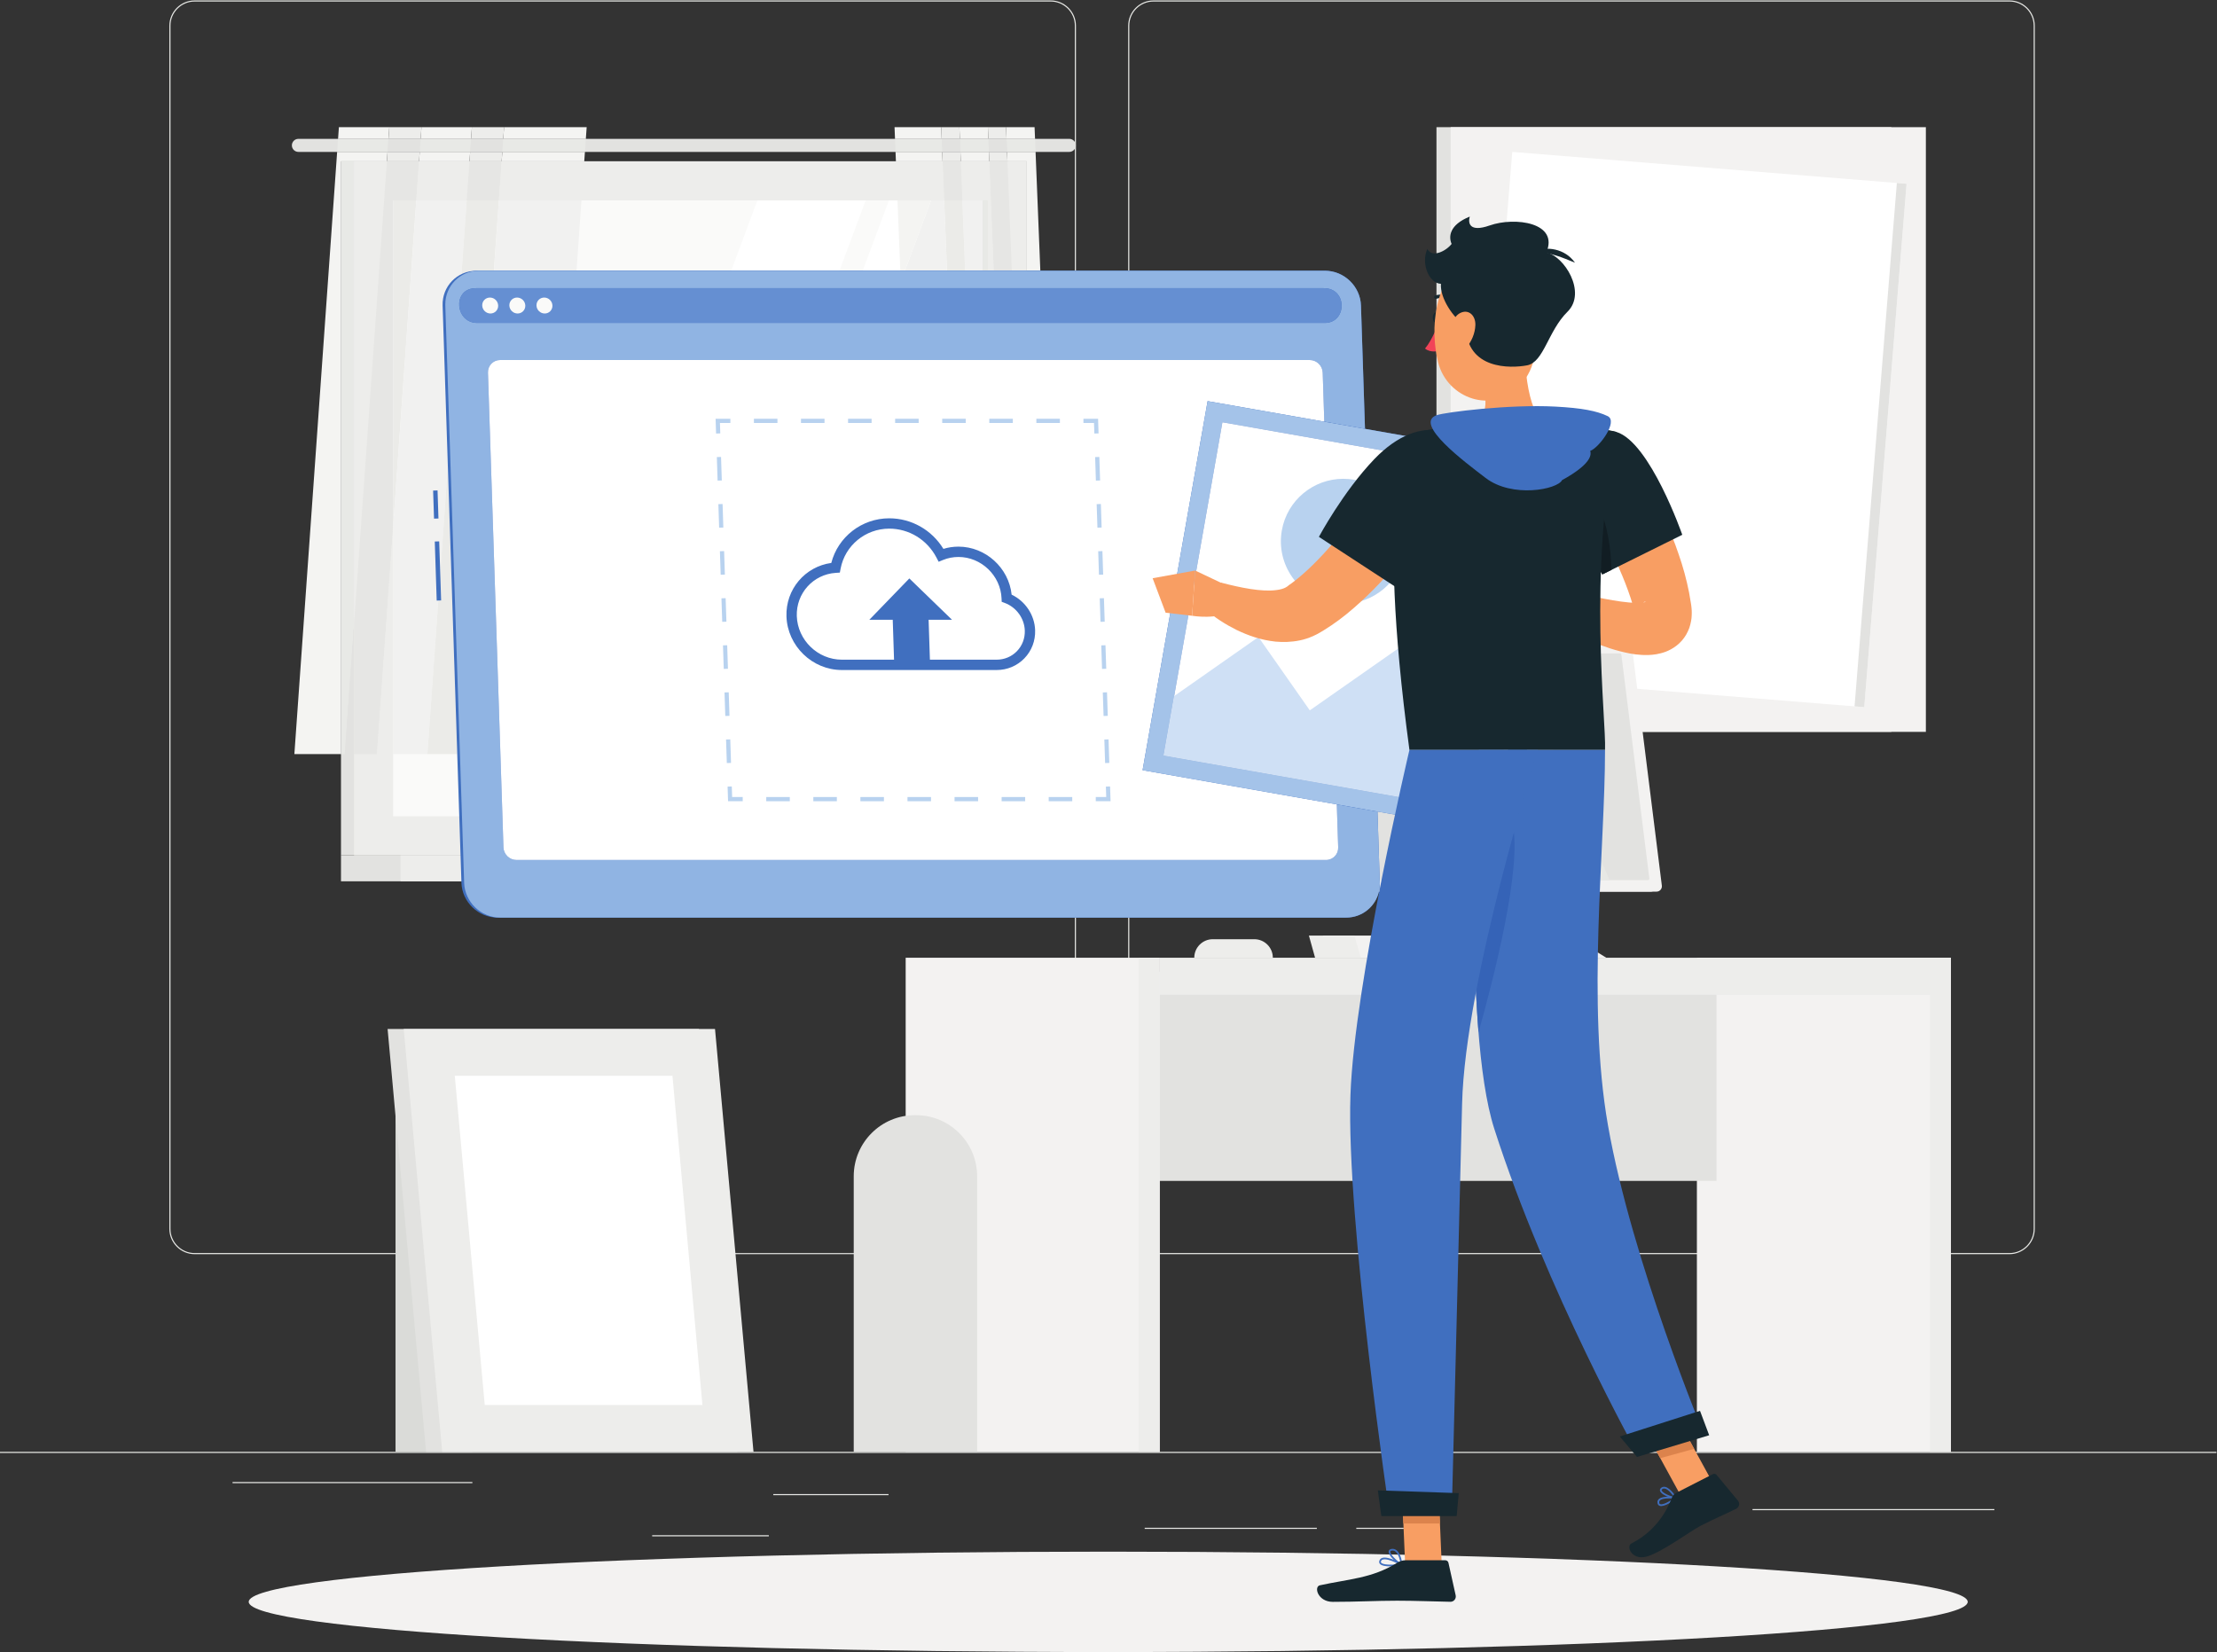 <?xml version="1.0" encoding="UTF-8" standalone="no"?>
<svg
   xmlns:dc="http://purl.org/dc/elements/1.1/"
   xmlns:cc="http://creativecommons.org/ns#"
   xmlns:rdf="http://www.w3.org/1999/02/22-rdf-syntax-ns#"
   xmlns:svg="http://www.w3.org/2000/svg"
   xmlns="http://www.w3.org/2000/svg"
   xmlns:sodipodi="http://sodipodi.sourceforge.net/DTD/sodipodi-0.dtd"
   xmlns:inkscape="http://www.inkscape.org/namespaces/inkscape"
   version="1.1"
   id="svg2"
   xml:space="preserve"
   width="666.667"
   height="496.813"
   viewBox="0 0 666.667 496.813"
   sodipodi:docname="3129491.eps"><rect x="0" y="0" width="666.667" height="496.813" fill="#333333" stroke="none"/><defs
     id="defs6" /><sodipodi:namedview
     pagecolor="#ffffff"
     bordercolor="#666666"
     borderopacity="1"
     objecttolerance="10"
     gridtolerance="10"
     guidetolerance="10"
     inkscape:pageopacity="0"
     inkscape:pageshadow="2"
     inkscape:window-width="640"
     inkscape:window-height="480"
     id="namedview4" /><g
     id="g10"
     inkscape:groupmode="layer"
     inkscape:label="ink_ext_XXXXXX"
     transform="matrix(1.333,0,0,-1.333,0,496.813)"><g
       id="g12"
       transform="scale(0.1)"><path
         d="m 0,449.129 h 5000 v 2.5 H 0 Z"
         style="fill:#e7e8e5;fill-opacity:1;fill-rule:nonzero;stroke:none"
         id="path14" /><path
         d="m 439.152,3723.59 c -30.101,0 -54.582,-24.48 -54.582,-54.57 V 954.699 c 0,-30.097 24.481,-54.578 54.582,-54.578 H 2370.14 c 30.08,0 54.57,24.481 54.57,54.578 V 3669.02 c 0,30.09 -24.49,54.57 -54.57,54.57 H 439.152 M 2370.14,897.621 H 439.152 c -31.476,0 -57.082,25.598 -57.082,57.078 V 3669.02 c 0,31.46 25.606,57.07 57.082,57.07 H 2370.14 c 31.46,0 57.07,-25.61 57.07,-57.07 V 954.699 c 0,-31.48 -25.61,-57.078 -57.07,-57.078"
         style="fill:#e7e8e5;fill-opacity:1;fill-rule:nonzero;stroke:none"
         id="path16" /><path
         d="m 2602.12,3723.59 c -30.09,0 -54.57,-24.48 -54.57,-54.57 V 954.699 c 0,-30.097 24.48,-54.578 54.57,-54.578 h 1930.99 c 30.09,0 54.58,24.481 54.58,54.578 V 3669.02 c 0,30.09 -24.49,54.57 -54.58,54.57 H 2602.12 M 4533.11,897.621 H 2602.12 c -31.47,0 -57.07,25.598 -57.07,57.078 V 3669.02 c 0,31.46 25.6,57.07 57.07,57.07 h 1930.99 c 31.47,0 57.08,-25.61 57.08,-57.07 V 954.699 c 0,-31.48 -25.61,-57.078 -57.08,-57.078"
         style="fill:#e7e8e5;fill-opacity:1;fill-rule:nonzero;stroke:none"
         id="path18" /><path
         d="m 1744.38,353.898 h 259.97 v 2.5 h -259.97 v -2.5"
         style="fill:#e7e8e5;fill-opacity:1;fill-rule:nonzero;stroke:none"
         id="path20" /><path
         d="m 524.59,381.031 h 541.02 v 2.5 H 524.59 v -2.5"
         style="fill:#e7e8e5;fill-opacity:1;fill-rule:nonzero;stroke:none"
         id="path22" /><path
         d="m 1471.19,261.039 h 263.18 v 2.5 h -263.18 v -2.5"
         style="fill:#e7e8e5;fill-opacity:1;fill-rule:nonzero;stroke:none"
         id="path24" /><path
         d="m 2582.27,277.84 h 388.32 v 2.5 h -388.32 v -2.5"
         style="fill:#e7e8e5;fill-opacity:1;fill-rule:nonzero;stroke:none"
         id="path26" /><path
         d="m 3059.62,277.84 h 106.94 v 2.5 h -106.94 v -2.5"
         style="fill:#e7e8e5;fill-opacity:1;fill-rule:nonzero;stroke:none"
         id="path28" /><path
         d="m 3953.46,320.059 h 545.55 v 2.5 h -545.55 v -2.5"
         style="fill:#e7e8e5;fill-opacity:1;fill-rule:nonzero;stroke:none"
         id="path30" /><path
         d="m 769.227,1797.29 h 1483.84 V 3363.11 H 769.227 Z"
         style="fill:#e2e2e0;fill-opacity:1;fill-rule:nonzero;stroke:none"
         id="path32" /><path
         d="M 2412.09,3413.79 H 673.18 c -8.137,0 -14.735,-6.6 -14.735,-14.74 0,-8.13 6.598,-14.73 14.735,-14.73 h 1738.91 c 8.13,0 14.73,6.6 14.73,14.73 0,8.14 -6.6,14.74 -14.73,14.74"
         style="fill:#e2e2e0;fill-opacity:1;fill-rule:nonzero;stroke:none"
         id="path34" /><path
         d="m 798.652,1797.29 h 1517.38 V 3363.11 H 798.652 Z"
         style="fill:#ededeb;fill-opacity:1;fill-rule:nonzero;stroke:none"
         id="path36" /><path
         d="m 769.227,1738.79 h 1483.84 v 58.5 H 769.227 Z"
         style="fill:#e2e2e0;fill-opacity:1;fill-rule:nonzero;stroke:none"
         id="path38" /><path
         d="m 903.547,1738.79 h 1517.38 v 58.5 H 903.547 Z"
         style="fill:#ededeb;fill-opacity:1;fill-rule:nonzero;stroke:none"
         id="path40" /><path
         d="m 886.797,1885.44 h 1341.09 V 3274.96 H 886.797 Z"
         style="fill:#fafaf9;fill-opacity:1;fill-rule:nonzero;stroke:none"
         id="path42" /><path
         d="m 1191.24,1885.44 517.35,1389.52 h 244.23 L 1435.46,1885.44 h -244.22"
         style="fill:#ffffff;fill-opacity:1;fill-rule:nonzero;stroke:none"
         id="path44" /><path
         d="m 1487.92,1885.44 517.36,1389.52 h 95.22 L 1583.13,1885.44 h -95.21"
         style="fill:#ffffff;fill-opacity:1;fill-rule:nonzero;stroke:none"
         id="path46" /><path
         d="m 2216.69,1885.44 h 11.199 V 3274.96 H 2216.69 Z"
         style="fill:#e2e2e0;fill-opacity:1;fill-rule:nonzero;stroke:none"
         id="path48" /><path
         d="M 769.227,2025.82 H 664.07 l 96.461,1358.5 h 113.742 l -1.503,-21.21 H 769.227 V 2025.82 m 107.14,1387.97 H 762.625 l 1.871,26.35 H 950.82 878.238 l -1.871,-26.35"
         style="fill:#f4f4f2;fill-opacity:1;fill-rule:nonzero;stroke:none"
         id="path50" /><path
         d="m 777.816,2025.82 h -8.589 V 3363.11 H 872.77 798.652 V 2319.25 l -20.836,-293.43"
         style="fill:#e8e9e6;fill-opacity:1;fill-rule:nonzero;stroke:none"
         id="path52" /><path
         d="M 874.273,3384.32 H 760.531 l 2.094,29.47 h 113.742 l -2.094,-29.47"
         style="fill:#e8e9e6;fill-opacity:1;fill-rule:nonzero;stroke:none"
         id="path54" /><path
         d="M 798.652,2319.25 V 3363.11 H 872.77 L 798.652,2319.25"
         style="fill:#ededeb;fill-opacity:1;fill-rule:nonzero;stroke:none"
         id="path56" /><path
         d="m 798.652,2025.82 h -20.836 l 20.836,293.43 v -293.43"
         style="fill:#e2e2e0;fill-opacity:1;fill-rule:nonzero;stroke:none"
         id="path58" /><path
         d="M 945.352,3363.11 H 872.77 l 1.503,21.21 h 72.582 l -1.503,-21.21 m 3.597,50.68 h -72.582 l 1.871,26.35 h 72.582 72.58 -72.58 l -1.871,-26.35"
         style="fill:#ededeb;fill-opacity:1;fill-rule:nonzero;stroke:none"
         id="path60" /><path
         d="m 946.855,3384.32 h -72.582 l 2.094,29.47 h 72.582 l -2.094,-29.47"
         style="fill:#e2e2e0;fill-opacity:1;fill-rule:nonzero;stroke:none"
         id="path62" /><path
         d="m 850.395,2025.82 h -51.743 v 293.43 l 74.118,1043.86 h 72.582 l -6.258,-88.15 h -52.297 v -736.5 l -36.402,-512.64"
         style="fill:#e6e6e4;fill-opacity:1;fill-rule:nonzero;stroke:none"
         id="path64" /><path
         d="m 886.797,2538.46 v 736.5 h 52.297 l -52.297,-736.5"
         style="fill:#ebebe8;fill-opacity:1;fill-rule:nonzero;stroke:none"
         id="path66" /><path
         d="M 1059.09,3363.11 H 945.352 l 1.503,21.21 H 1060.6 l -1.51,-21.21 m 3.6,50.68 H 948.949 l 1.871,26.35 h 72.58 113.74 -72.58 l -1.87,-26.35"
         style="fill:#f4f4f2;fill-opacity:1;fill-rule:nonzero;stroke:none"
         id="path68" /><path
         d="M 1060.6,3384.32 H 946.855 l 2.094,29.47 h 113.741 l -2.09,-29.47"
         style="fill:#e8e9e6;fill-opacity:1;fill-rule:nonzero;stroke:none"
         id="path70" /><path
         d="m 886.797,2025.82 h -36.402 l 36.402,512.64 V 2025.82 M 1052.83,3274.96 H 939.094 l 6.258,88.15 h 113.738 l -6.26,-88.15"
         style="fill:#ededeb;fill-opacity:1;fill-rule:nonzero;stroke:none"
         id="path72" /><path
         d="m 964.141,2025.82 h -77.344 v 512.64 l 52.297,736.5 h 113.736 l -11.81,-166.31 c -26.07,-12.65 -43.594,-39.72 -42.579,-70.89 l 11.829,-362.31 -46.129,-649.63"
         style="fill:#f1f1f0;fill-opacity:1;fill-rule:nonzero;stroke:none"
         id="path74" /><path
         d="m 1131.67,3363.11 h -72.58 l 1.51,21.21 h 72.58 l -1.51,-21.21 m 3.6,50.68 h -72.58 l 1.87,26.35 h 72.58 72.58 -72.58 l -1.87,-26.35"
         style="fill:#ededeb;fill-opacity:1;fill-rule:nonzero;stroke:none"
         id="path76" /><path
         d="m 1133.18,3384.32 h -72.58 l 2.09,29.47 h 72.58 l -2.09,-29.47"
         style="fill:#e2e2e0;fill-opacity:1;fill-rule:nonzero;stroke:none"
         id="path78" /><path
         d="m 1125.41,3274.96 h -72.58 l 6.26,88.15 h 72.58 l -6.26,-88.15"
         style="fill:#e6e6e4;fill-opacity:1;fill-rule:nonzero;stroke:none"
         id="path80" /><path
         d="m 1031.46,2025.82 h -67.319 l 46.129,649.63 21.19,-649.63 m 9.56,1082.83 11.81,166.31 h 72.58 l -11.26,-158.71 h -39.78 c -12,0 -23.31,-2.73 -33.35,-7.6"
         style="fill:#ebebe8;fill-opacity:1;fill-rule:nonzero;stroke:none"
         id="path82" /><path
         d="m 1318,3363.11 h -186.33 l 1.51,21.21 h 186.32 l -1.5,-21.21 m 3.59,50.68 h -186.32 l 1.87,26.35 h 72.58 113.75 l -1.88,-26.35"
         style="fill:#f4f4f2;fill-opacity:1;fill-rule:nonzero;stroke:none"
         id="path84" /><path
         d="m 1319.5,3384.32 h -186.32 l 2.09,29.47 h 186.32 l -2.09,-29.47"
         style="fill:#e8e9e6;fill-opacity:1;fill-rule:nonzero;stroke:none"
         id="path86" /><path
         d="m 1311.74,3274.96 h -186.33 l 6.26,88.15 H 1318 l -6.26,-88.15"
         style="fill:#ededeb;fill-opacity:1;fill-rule:nonzero;stroke:none"
         id="path88" /><path
         d="m 1300.47,3116.25 h -186.32 l 11.26,158.71 h 186.33 l -11.27,-158.71"
         style="fill:#f1f1f0;fill-opacity:1;fill-rule:nonzero;stroke:none"
         id="path90" /><path
         d="m 2346.86,3116.25 h -30.83 v 246.86 h -43.36 l -0.85,21.21 h 64.28 l 10.76,-268.07 m -11.94,297.54 h -64.28 l -1.06,26.35 h -41.02 105.3 l 1.06,-26.35"
         style="fill:#f4f4f2;fill-opacity:1;fill-rule:nonzero;stroke:none"
         id="path92" /><path
         d="m 2336.1,3384.32 h -64.28 l -1.18,29.47 h 64.28 l 1.18,-29.47"
         style="fill:#e8e9e6;fill-opacity:1;fill-rule:nonzero;stroke:none"
         id="path94" /><path
         d="m 2316.03,3116.25 h -33.45 l -9.91,246.86 h 43.36 v -246.86"
         style="fill:#ededeb;fill-opacity:1;fill-rule:nonzero;stroke:none"
         id="path96" /><path
         d="m 2272.67,3363.11 h -41.02 l -0.85,21.21 h 41.02 l 0.85,-21.21 m -2.03,50.68 h -41.02 l -1.06,26.35 h -41.02 41.02 41.02 l 1.06,-26.35"
         style="fill:#ededeb;fill-opacity:1;fill-rule:nonzero;stroke:none"
         id="path98" /><path
         d="m 2271.82,3384.32 h -41.02 l -1.18,29.47 h 41.02 l 1.18,-29.47"
         style="fill:#e2e2e0;fill-opacity:1;fill-rule:nonzero;stroke:none"
         id="path100" /><path
         d="m 2282.58,3116.25 h -41.02 l -9.91,246.86 h 41.02 l 9.91,-246.86"
         style="fill:#e6e6e4;fill-opacity:1;fill-rule:nonzero;stroke:none"
         id="path102" /><path
         d="m 2231.65,3363.11 h -64.28 l -0.85,21.21 h 64.28 l 0.85,-21.21 m -2.03,50.68 h -64.28 l -1.06,26.35 h -41.01 64.27 41.02 l 1.06,-26.35"
         style="fill:#f4f4f2;fill-opacity:1;fill-rule:nonzero;stroke:none"
         id="path104" /><path
         d="m 2230.8,3384.32 h -64.28 l -1.18,29.47 h 64.28 l 1.18,-29.47"
         style="fill:#e8e9e6;fill-opacity:1;fill-rule:nonzero;stroke:none"
         id="path106" /><path
         d="m 2241.56,3116.25 h -13.67 v 158.71 h -56.98 l -3.54,88.15 h 64.28 l 9.91,-246.86"
         style="fill:#ededeb;fill-opacity:1;fill-rule:nonzero;stroke:none"
         id="path108" /><path
         d="m 2216.69,3116.25 h -39.41 l -6.37,158.71 h 56.98 -11.2 v -158.71"
         style="fill:#f1f1f0;fill-opacity:1;fill-rule:nonzero;stroke:none"
         id="path110" /><path
         d="m 2216.69,3116.25 h 11.199 v 158.711 H 2216.69 Z"
         style="fill:#e8e9e6;fill-opacity:1;fill-rule:nonzero;stroke:none"
         id="path112" /><path
         d="m 2167.37,3363.11 h -41.01 l -0.85,21.21 h 41.01 l 0.85,-21.21 m -2.03,50.68 h -41.02 l -1.05,26.35 h -41.02 41.02 41.01 l 1.06,-26.35"
         style="fill:#ededeb;fill-opacity:1;fill-rule:nonzero;stroke:none"
         id="path114" /><path
         d="m 2166.52,3384.32 h -41.01 l -1.19,29.47 h 41.02 l 1.18,-29.47"
         style="fill:#e2e2e0;fill-opacity:1;fill-rule:nonzero;stroke:none"
         id="path116" /><path
         d="m 2170.91,3274.96 h -41.02 l -3.53,88.15 h 41.01 l 3.54,-88.15"
         style="fill:#e6e6e4;fill-opacity:1;fill-rule:nonzero;stroke:none"
         id="path118" /><path
         d="m 2177.28,3116.25 h -41.02 l -6.37,158.71 h 41.02 l 6.37,-158.71"
         style="fill:#ebebe8;fill-opacity:1;fill-rule:nonzero;stroke:none"
         id="path120" /><path
         d="m 2126.36,3363.11 h -105.3 l -0.85,21.21 h 105.3 l 0.85,-21.21 m -2.04,50.68 h -105.29 l -1.06,26.35 h 64.28 41.02 l 1.05,-26.35"
         style="fill:#f4f4f2;fill-opacity:1;fill-rule:nonzero;stroke:none"
         id="path122" /><path
         d="m 2125.51,3384.32 h -105.3 l -1.18,29.47 h 105.29 l 1.19,-29.47"
         style="fill:#e8e9e6;fill-opacity:1;fill-rule:nonzero;stroke:none"
         id="path124" /><path
         d="M 2129.89,3274.96 H 2024.6 l -3.54,88.15 h 105.3 l 3.53,-88.15"
         style="fill:#ededeb;fill-opacity:1;fill-rule:nonzero;stroke:none"
         id="path126" /><path
         d="m 2136.26,3116.25 h -94.86 l 59.1,158.71 h -75.9 105.29 l 6.37,-158.71"
         style="fill:#f1f1f0;fill-opacity:1;fill-rule:nonzero;stroke:none"
         id="path128" /><path
         d="m 2041.4,3116.25 h -10.44 l -6.36,158.71 h 75.9 l -59.1,-158.71"
         style="fill:#f4f4f2;fill-opacity:1;fill-rule:nonzero;stroke:none"
         id="path130" /><path
         d="M 3240.48,2075.93 H 4266.55 V 3440.14 H 3240.48 Z"
         style="fill:#e2e2e0;fill-opacity:1;fill-rule:nonzero;stroke:none"
         id="path132" /><path
         d="M 3272.51,2075.93 H 4344.5 V 3440.14 H 3272.51 Z"
         style="fill:#f3f2f1;fill-opacity:1;fill-rule:nonzero;stroke:none"
         id="path134" /><path
         d="m 4300.95,3312.43 -889.5,71.91 -95.44,-1180.75 889.5,-71.9 95.44,1180.74"
         style="fill:#ffffff;fill-opacity:1;fill-rule:nonzero;stroke:none"
         id="path136" /><path
         d="m 4300.95,3312.43 -21.9,1.78 -95.45,-1180.75 21.91,-1.77 95.44,1180.74"
         style="fill:#e2e2e0;fill-opacity:1;fill-rule:nonzero;stroke:none"
         id="path138" /><path
         d="M 4401.04,451.641 H 3827.95 V 1566.36 h 573.09 V 451.641"
         style="fill:#f3f2f1;fill-opacity:1;fill-rule:nonzero;stroke:none"
         id="path140" /><path
         d="m 4401.04,451.641 h -47.26 V 1566.36 h 47.26 V 451.641"
         style="fill:#ededeb;fill-opacity:1;fill-rule:nonzero;stroke:none"
         id="path142" /><path
         d="m 2552.54,1062.88 h 1319.58 v 471.672 H 2552.54 Z"
         style="fill:#e2e2e0;fill-opacity:1;fill-rule:nonzero;stroke:none"
         id="path144" /><path
         d="m 2616.16,1482.74 h 1784.88 v 83.621 H 2616.16 Z"
         style="fill:#ededeb;fill-opacity:1;fill-rule:nonzero;stroke:none"
         id="path146" /><path
         d="M 2616.16,451.641 H 2043.08 V 1566.36 h 573.08 V 451.641"
         style="fill:#f3f2f1;fill-opacity:1;fill-rule:nonzero;stroke:none"
         id="path148" /><path
         d="M 2204.29,451.629 H 1925.9 v 621.641 c 0,76.16 61.74,137.9 137.9,137.9 h 2.59 c 76.16,0 137.9,-61.74 137.9,-137.9 V 451.629"
         style="fill:#e2e2e0;fill-opacity:1;fill-rule:nonzero;stroke:none"
         id="path150" /><path
         d="M 2616.16,451.641 H 2568.9 V 1566.36 h 47.26 V 451.641"
         style="fill:#ededeb;fill-opacity:1;fill-rule:nonzero;stroke:none"
         id="path152" /><path
         d="m 3261.21,1566.36 h -123.64 l 30.08,240.64 h 123.64 l -30.08,-240.64"
         style="fill:#ededeb;fill-opacity:1;fill-rule:nonzero;stroke:none"
         id="path154" /><path
         d="m 3288.55,1566.36 h -123.64 l 30.08,240.64 h 123.64 l -30.08,-240.64"
         style="fill:#f3f2f1;fill-opacity:1;fill-rule:nonzero;stroke:none"
         id="path156" /><path
         d="m 3303.59,1686.68 h -123.64 l 15.04,120.32 h 123.64 l -15.04,-120.32"
         style="fill:#ededeb;fill-opacity:1;fill-rule:nonzero;stroke:none"
         id="path158" /><path
         d="m 2849.27,1715.48 h 874.6 c 7.3,0 12.94,6.39 12.03,13.63 l -67.39,539.22 c -0.76,6.06 -5.92,10.62 -12.04,10.62 h -874.6 c -7.29,0 -12.93,-6.39 -12.03,-13.63 l 67.4,-539.22 c 0.76,-6.06 5.92,-10.62 12.03,-10.62"
         style="fill:#ededeb;fill-opacity:1;fill-rule:nonzero;stroke:none"
         id="path160" /><path
         d="m 2862.27,1715.48 h 874.6 c 7.29,0 12.93,6.39 12.03,13.63 l -67.4,539.22 c -0.76,6.06 -5.91,10.62 -12.03,10.62 h -874.6 c -7.3,0 -12.94,-6.39 -12.03,-13.63 l 67.39,-539.22 c 0.76,-6.06 5.92,-10.62 12.04,-10.62"
         style="fill:#f3f2f1;fill-opacity:1;fill-rule:nonzero;stroke:none"
         id="path162" /><path
         d="m 3720.68,1745.28 -63.08,504.71 c -0.21,1.7 -1.65,2.97 -3.36,2.97 h -839.83 c -2.04,0 -3.62,-1.79 -3.37,-3.81 l 63.1,-504.71 c 0.21,-1.69 1.66,-2.97 3.37,-2.97 h 839.81 c 2.04,0 3.62,1.79 3.36,3.81"
         style="fill:#e2e2e0;fill-opacity:1;fill-rule:nonzero;stroke:none"
         id="path164" /><path
         d="m 3631.07,1741.46 -221.99,511.49 h -194.65 l 222,-511.49 h 194.64"
         style="fill:#e7e8e5;fill-opacity:1;fill-rule:nonzero;stroke:none"
         id="path166" /><path
         d="m 3398.95,1741.46 -222,511.49 h -70.15 l 222,-511.49 h 70.15"
         style="fill:#e7e8e5;fill-opacity:1;fill-rule:nonzero;stroke:none"
         id="path168" /><path
         d="m 3219.75,1588.91 h 161.27 c 11.07,0 20.05,-8.98 20.05,-20.06 v -2.49 h -201.38 v 2.49 c 0,11.08 8.98,20.06 20.06,20.06"
         style="fill:#f3f2f1;fill-opacity:1;fill-rule:nonzero;stroke:none"
         id="path170" /><path
         d="m 3106.44,1588.91 h 96.5 c 11.08,0 20.06,-8.98 20.06,-20.06 v -2.49 h -136.61 v 2.49 c 0,11.08 8.98,20.06 20.05,20.06"
         style="fill:#ededeb;fill-opacity:1;fill-rule:nonzero;stroke:none"
         id="path172" /><path
         d="m 3623.63,1566.34 h -622.64 l -16.84,49.98 h 558.47 l 81.01,-49.98"
         style="fill:#f3f2f1;fill-opacity:1;fill-rule:nonzero;stroke:none"
         id="path174" /><path
         d="m 3069.5,1566.34 h -102.86 l -13.92,49.98 h 102.86 l 13.92,-49.98"
         style="fill:#ededeb;fill-opacity:1;fill-rule:nonzero;stroke:none"
         id="path176" /><path
         d="m 2735.93,1608.16 h 93.62 c 23.08,0 41.8,-18.72 41.8,-41.8 h -177.22 c 0,23.08 18.72,41.8 41.8,41.8"
         style="fill:#ededeb;fill-opacity:1;fill-rule:nonzero;stroke:none"
         id="path178" /><path
         d="M 892.273,451.629 H 1065.97 V 1258.95 H 892.273 V 451.629"
         style="fill:#dadbd8;fill-opacity:1;fill-rule:nonzero;stroke:none"
         id="path180" /><path
         d="M 1663.44,451.629 H 961.191 l -86.828,953.991 h 702.247 l 86.83,-953.991"
         style="fill:#e2e2e0;fill-opacity:1;fill-rule:nonzero;stroke:none"
         id="path182" /><path
         d="M 1699.81,451.629 H 997.566 l -86.824,953.991 h 702.248 l 86.82,-953.991"
         style="fill:#ededeb;fill-opacity:1;fill-rule:nonzero;stroke:none"
         id="path184" /><path
         d="m 1093.55,557.238 -67.6,742.782 h 491.03 l 67.61,-742.782 h -491.04"
         style="fill:#ffffff;fill-opacity:1;fill-rule:nonzero;stroke:none"
         id="path186" /><path
         d="M 4438.89,113.238 C 4438.89,50.699 3570.83,0 2500,0 1429.18,0 561.109,50.699 561.109,113.238 c 0,62.532 868.071,113.231 1938.891,113.231 1070.83,0 1938.89,-50.699 1938.89,-113.231"
         style="fill:#f3f2f1;fill-opacity:1;fill-rule:nonzero;stroke:none"
         id="path188" /><path
         d="m 985.145,2372.12 -4.352,133.25 10,0.33 4.352,-133.25 -10,-0.33"
         style="fill:#406fbf;fill-opacity:1;fill-rule:nonzero;stroke:none"
         id="path190" /><path
         d="m 979.109,2556.98 -2.066,63.32 10,0.33 2.066,-63.32 -10,-0.33"
         style="fill:#406fbf;fill-opacity:1;fill-rule:nonzero;stroke:none"
         id="path192" /><path
         d="m 1121.99,1656.93 h 1908.62 c 43.17,0 77.34,35.32 75.93,78.49 l -42.5,1302.34 c -1.4,43.17 -37.88,78.49 -81.05,78.49 H 1074.37 c -43.17,0 -77.339,-35.32 -75.929,-78.49 l 42.499,-1302.34 c 1.4,-43.17 37.88,-78.49 81.05,-78.49"
         style="fill:#406fbf;fill-opacity:1;fill-rule:nonzero;stroke:none"
         id="path194" /><path
         d="m 1128.11,1656.93 h 1908.62 c 43.17,0 77.34,35.32 75.93,78.49 l -42.49,1302.34 c -1.42,43.17 -37.88,78.49 -81.05,78.49 H 1080.49 c -43.17,0 -77.34,-35.32 -75.93,-78.49 l 42.5,-1302.34 c 1.41,-43.17 37.88,-78.49 81.05,-78.49"
         style="fill:#406fbf;fill-opacity:1;fill-rule:nonzero;stroke:none"
         id="path196" /><path
         d="M 3036.73,1656.93 H 1128.11 c -43.17,0 -79.64,35.32 -81.05,78.49 l -42.5,1302.34 c -0.03,0.85 -0.04,1.69 -0.04,2.52 -0.03,42.02 33.64,75.97 75.97,75.97 h 1908.63 c 43.17,0 79.63,-35.32 81.05,-78.49 l 9.07,-278.23 -91.8,16.17 -3.61,110.68 c -0.52,15.71 -13.67,28.45 -29.38,28.45 H 1128.31 c -15.72,0 -28.05,-12.74 -27.53,-28.45 l 34.94,-1071.01 c 0.51,-15.72 13.67,-28.46 29.39,-28.46 h 1826.14 c 15.71,0 28.04,12.74 27.52,28.46 l -3.16,96.93 91.81,-16.17 5.24,-160.71 c 0.03,-0.84 0.04,-1.68 0.04,-2.52 0.01,-6 -0.68,-11.83 -1.97,-17.42 -7.79,-33.59 -37.71,-58.55 -74,-58.55 M 1075.65,3077.01 c -2.16,0 -4.3,-0.09 -6.41,-0.26 -48.94,-4.02 -41.9,-78.23 7.34,-78.23 h 1911.88 c 49.25,0 51.44,74.21 2.23,78.23 -2.12,0.17 -4.26,0.26 -6.42,0.26 H 1075.65"
         style="fill:#90b4e3;fill-opacity:1;fill-rule:nonzero;stroke:none"
         id="path198" /><path
         d="M 2988.46,2998.52 H 1076.58 c -49.24,0 -56.28,74.21 -7.34,78.23 2.11,0.17 4.25,0.26 6.41,0.26 h 1908.62 c 2.16,0 4.3,-0.09 6.42,-0.26 49.21,-4.02 47.02,-78.23 -2.23,-78.23"
         style="fill:#658fd2;fill-opacity:1;fill-rule:nonzero;stroke:none"
         id="path200" /><path
         d="m 1123.81,3037.76 c 0.33,-9.94 -7.47,-17.99 -17.4,-17.99 -9.94,0 -18.26,8.05 -18.59,17.99 -0.32,9.94 7.47,17.99 17.41,17.99 9.94,0 18.26,-8.05 18.58,-17.99"
         style="fill:#fafaf9;fill-opacity:1;fill-rule:nonzero;stroke:none"
         id="path202" /><path
         d="m 1185.02,3037.76 c 0.33,-9.94 -7.47,-17.99 -17.41,-17.99 -9.93,0 -18.25,8.05 -18.58,17.99 -0.32,9.94 7.47,17.99 17.41,17.99 9.94,0 18.26,-8.05 18.58,-17.99"
         style="fill:#fafaf9;fill-opacity:1;fill-rule:nonzero;stroke:none"
         id="path204" /><path
         d="m 1246.23,3037.76 c 0.32,-9.94 -7.47,-17.99 -17.41,-17.99 -9.94,0 -18.25,8.05 -18.58,17.99 -0.32,9.94 7.47,17.99 17.41,17.99 9.93,0 18.25,-8.05 18.58,-17.99"
         style="fill:#fafaf9;fill-opacity:1;fill-rule:nonzero;stroke:none"
         id="path206" /><path
         d="m 1165.11,1786.91 h 1826.14 c 15.71,0 28.04,12.74 27.52,28.46 l -34.94,1071.01 c -0.52,15.71 -13.67,28.45 -29.38,28.45 H 1128.31 c -15.72,0 -28.05,-12.74 -27.53,-28.45 l 34.94,-1071.01 c 0.51,-15.72 13.67,-28.46 29.39,-28.46"
         style="fill:#ffffff;fill-opacity:1;fill-rule:nonzero;stroke:none"
         id="path208" /><path
         d="m 2505.26,1919.45 h -33.33 v 9.49 h 23.55 l -0.76,23.53 9.47,0.31 1.07,-33.33"
         style="fill:#b8d2ef;fill-opacity:1;fill-rule:nonzero;stroke:none"
         id="path210" /><path
         d="m 2418.83,1919.45 h -53.1 v 9.49 h 53.1 v -9.49 m -106.19,0 h -53.11 v 9.49 h 53.11 v -9.49 m -106.2,0 h -53.1 v 9.49 h 53.1 v -9.49 m -106.2,0 h -53.09 v 9.49 h 53.09 v -9.49 m -106.19,0 h -53.1 v 9.49 h 53.1 v -9.49 m -106.2,0 h -53.09 v 9.49 h 53.09 v -9.49 m -106.19,0 h -53.1 v 9.49 h 53.1 v -9.49"
         style="fill:#b8d2ef;fill-opacity:1;fill-rule:nonzero;stroke:none"
         id="path212" /><path
         d="m 1675.47,1919.45 h -33.04 l -1.07,33.02 9.47,0.31 0.78,-23.84 h 23.86 v -9.49"
         style="fill:#b8d2ef;fill-opacity:1;fill-rule:nonzero;stroke:none"
         id="path214" /><path
         d="m 1639.63,2005.57 -1.73,53.1 9.47,0.31 1.73,-53.1 -9.47,-0.31 m -3.47,106.2 -1.73,53.1 9.48,0.31 1.72,-53.1 -9.47,-0.31 m -3.46,106.2 -1.73,53.1 9.47,0.31 1.73,-53.1 -9.47,-0.31 m -3.46,106.19 -1.74,53.1 9.47,0.32 1.74,-53.1 -9.47,-0.32 m -3.47,106.21 -1.74,53.09 9.48,0.32 1.73,-53.1 -9.47,-0.31 m -3.47,106.2 -1.72,53.09 9.47,0.31 1.73,-53.1 -9.48,-0.3 m -3.46,106.19 -1.73,53.1 9.47,0.31 1.73,-53.1 -9.47,-0.31"
         style="fill:#b8d2ef;fill-opacity:1;fill-rule:nonzero;stroke:none"
         id="path216" /><path
         d="m 1615.37,2748.96 -1.09,33.33 h 33.34 v -9.49 h -23.54 l 0.76,-23.53 -9.47,-0.31"
         style="fill:#b8d2ef;fill-opacity:1;fill-rule:nonzero;stroke:none"
         id="path218" /><path
         d="m 2390.99,2772.8 h -53.1 v 9.49 h 53.1 v -9.49 m -106.19,0 h -53.1 v 9.49 h 53.1 v -9.49 m -106.2,0 h -53.1 v 9.49 h 53.1 v -9.49 m -106.2,0 h -53.09 v 9.49 h 53.09 v -9.49 m -106.19,0 h -53.1 v 9.49 h 53.1 v -9.49 m -106.19,0 h -53.11 v 9.49 h 53.11 v -9.49 m -106.2,0 h -53.1 v 9.49 h 53.1 v -9.49"
         style="fill:#b8d2ef;fill-opacity:1;fill-rule:nonzero;stroke:none"
         id="path220" /><path
         d="m 2468.72,2748.96 -0.78,23.84 h -23.86 v 9.49 h 33.04 l 1.07,-33.02 -9.47,-0.31"
         style="fill:#b8d2ef;fill-opacity:1;fill-rule:nonzero;stroke:none"
         id="path222" /><path
         d="m 2492.98,2005.57 -1.73,53.1 9.47,0.31 1.73,-53.1 -9.47,-0.31 m -3.47,106.2 -1.73,53.1 9.48,0.3 1.72,-53.09 -9.47,-0.31 m -3.46,106.19 -1.73,53.1 9.47,0.32 1.74,-53.1 -9.48,-0.32 m -3.46,106.2 -1.74,53.1 9.47,0.32 1.74,-53.1 -9.47,-0.32 m -3.47,106.21 -1.73,53.09 9.48,0.31 1.72,-53.1 -9.47,-0.3 m -3.47,106.19 -1.72,53.1 9.47,0.31 1.73,-53.1 -9.48,-0.31 m -3.46,106.2 -1.73,53.1 9.47,0.31 1.73,-53.1 -9.47,-0.31"
         style="fill:#b8d2ef;fill-opacity:1;fill-rule:nonzero;stroke:none"
         id="path224" /><path
         d="m 2005.98,2534.41 c -53.69,0 -99.82,-37.97 -109.71,-90.29 l -1.68,-8.88 -9.02,-0.58 c -51.08,-3.29 -89.78,-46.1 -88.11,-97.45 1.78,-54.28 47.37,-98.44 101.65,-98.44 h 349.11 c 17.58,0 33.86,6.83 45.85,19.21 12.01,12.41 18.31,28.93 17.74,46.53 -0.9,27.39 -18.95,52.37 -44.92,62.15 l -7.21,2.72 -0.32,7.71 c -2.11,51.51 -45.74,93.41 -97.24,93.41 -12.08,0 -23.8,-2.28 -34.82,-6.79 l -9.83,-4.03 -4.91,9.42 c -21.01,40.28 -61.85,65.31 -106.58,65.31 z m 242.24,-318.95 h -349.11 c -66.72,0 -122.76,54.28 -124.95,120.99 -1.98,61.03 41.81,112.38 101.11,120.58 15.19,58.84 68.8,100.69 130.71,100.69 50.07,0 96.03,-26.18 122.22,-68.96 10.92,3.36 22.29,5.05 33.92,5.05 61.34,0 113.65,-47.94 119.99,-108.31 30.89,-14.7 51.88,-46.05 53,-80.23 0.78,-23.97 -7.84,-46.52 -24.28,-63.5 -16.43,-16.96 -38.66,-26.31 -62.61,-26.31"
         style="fill:#406fbf;fill-opacity:1;fill-rule:nonzero;stroke:none"
         id="path226" /><path
         d="m 2147.62,2328.82 -96.29,93.25 -90.21,-93.25 h 52.79 l 3.15,-96.41 h 80.92 l -3.15,96.41 h 52.79"
         style="fill:#406fbf;fill-opacity:1;fill-rule:nonzero;stroke:none"
         id="path228" /><path
         d="m 3669.45,2707.59 c 9.25,-13.24 16.63,-24.45 24.27,-36.88 7.61,-12.12 14.78,-24.42 21.75,-36.86 14.01,-24.83 27.03,-50.24 38.97,-76.43 11.88,-26.18 23.12,-52.89 32.4,-80.81 9.71,-27.61 17.62,-56.61 23.53,-86.52 l 3.88,-22.81 0.47,-2.84 0.53,-3.65 c 0.39,-3.49 0.84,-6.5 0.99,-10.4 0.14,-3.85 0.31,-7.35 0.01,-11.78 l -0.45,-6.32 -1.06,-6.96 c -0.67,-4.42 -2.26,-9.81 -3.79,-14.58 -2,-5.21 -4.03,-10.19 -7.04,-15.22 -5.62,-10 -13.81,-18.92 -22.08,-25.24 -17.13,-13.06 -32.59,-16.8 -45.09,-19.17 -12.66,-2.13 -22.97,-2.08 -32.62,-1.65 -9.57,0.53 -18.29,1.58 -26.55,3.14 -16.44,3.09 -31.38,7.18 -45.71,11.73 -28.56,9.36 -54.9,20.54 -80.4,32.98 -25.6,12.52 -49.78,25.73 -74.13,41.37 l 28.75,63.82 c 50.55,-12.42 102.76,-26.05 150.83,-32.62 11.92,-1.71 23.53,-2.76 33.9,-2.87 9.99,-0.19 19.85,0.88 21.48,2.4 0.61,0.46 -1.65,1.17 -8.31,-3.23 -2.99,-2.13 -6.64,-5.86 -9.09,-9.9 -1.17,-2.18 -2.23,-3.9 -2.88,-6.01 -0.78,-1.49 -1.14,-3.69 -1.51,-4.73 l -0.6,-3.22 c -0.02,-1.05 -0.23,-1.19 -0.23,-1.67 l -0.24,-0.36 -0.39,1.33 -0.57,2.11 -4.5,16.81 c -13.39,45.06 -33.11,91.03 -56.17,135.91 -11.28,22.55 -23.67,44.83 -36.28,66.95 -6.28,11.08 -12.86,22.02 -19.35,32.92 -6.42,10.62 -13.45,22.24 -19.29,31.39 l 116.57,79.87"
         style="fill:#f89e63;fill-opacity:1;fill-rule:nonzero;stroke:none"
         id="path230" /><path
         d="m 3517.85,2397.51 -43.35,43.23 -43.15,-96.14 c 0,0 40.8,-22.64 77.19,-6.14 l 9.31,59.05"
         style="fill:#f89e63;fill-opacity:1;fill-rule:nonzero;stroke:none"
         id="path232" /><path
         d="m 3410.37,2475.17 -31.95,-81.13 52.93,-49.44 43.15,96.14 -64.13,34.43"
         style="fill:#f89e63;fill-opacity:1;fill-rule:nonzero;stroke:none"
         id="path234" /><path
         d="m 3410.13,1842.81 -832.6,146.67 146.67,832.59 832.6,-146.67 -146.67,-832.59"
         style="fill:#406fbf;fill-opacity:1;fill-rule:nonzero;stroke:none"
         id="path236" /><path
         d="m 3328.41,1857.2 -312.8,55.1 -438.08,77.18 146.67,832.59 792.88,-139.67 c -4.26,-20.3 -2.43,-43.96 7.77,-70.05 4.65,-12.01 9.57,-23.85 14.61,-35.4 l -42.73,-242.52 -1.23,-6.99 -51.5,-292.36 c -14.87,0 -28.96,0 -41.77,0 l 106.92,606.94 -751.57,132.4 -132.39,-751.57 704.55,-124.11 c -0.46,-13.16 -0.91,-27.04 -1.33,-41.54"
         style="fill:#a4c3e9;fill-opacity:1;fill-rule:nonzero;stroke:none"
         id="path238" /><path
         d="m 3376.75,1890.46 -751.56,132.39 132.39,751.57 751.57,-132.4 -132.4,-751.56"
         style="fill:#ffffff;fill-opacity:1;fill-rule:nonzero;stroke:none"
         id="path240" /><path
         d="m 3030.53,2365.07 c -8.11,0 -16.33,0.7 -24.6,2.16 -76.62,13.5 -127.8,86.55 -114.29,163.17 12.03,68.36 71.48,116.46 138.56,116.46 8.12,0 16.34,-0.7 24.61,-2.16 76.62,-13.5 127.8,-86.55 114.3,-163.18 -12.04,-68.35 -71.49,-116.45 -138.58,-116.45"
         style="fill:#b8d2ef;fill-opacity:1;fill-rule:nonzero;stroke:none"
         id="path242" /><path
         d="m 3329.74,1898.76 -704.51,124.11 23.58,133.84 190.07,133.13 115.85,-165.38 251.9,176.35 186.13,-265.73 c -33.99,0 -56.77,0 -56.77,0 0,0 -3.37,-54.1 -6.25,-136.32"
         style="fill:#cfe0f5;fill-opacity:1;fill-rule:nonzero;stroke:none"
         id="path244" /><path
         d="m 3247.94,3010.48 c 0.14,-6.66 -3.28,-12.12 -7.62,-12.21 -4.35,-0.09 -7.99,5.23 -8.13,11.88 -0.14,6.65 3.27,12.12 7.62,12.21 4.35,0.09 7.99,-5.23 8.13,-11.88"
         style="fill:#17282f;fill-opacity:1;fill-rule:nonzero;stroke:none"
         id="path246" /><path
         d="m 3245.27,2998.37 c 0,0 -14.32,-38.7 -30.59,-57.57 12,-10.73 31.91,-5.3 31.91,-5.3 l -1.32,62.87"
         style="fill:#f14358;fill-opacity:1;fill-rule:nonzero;stroke:none"
         id="path248" /><path
         d="m 3271.35,3047.89 c -0.97,-0.17 -2.02,0.03 -2.9,0.64 -14.2,9.79 -27.34,4.74 -27.89,4.51 -1.98,-0.81 -4.27,0.17 -5.08,2.16 -0.8,1.99 0.14,4.26 2.13,5.07 0.71,0.29 17.47,6.96 35.28,-5.31 1.77,-1.23 2.22,-3.66 1,-5.43 -0.62,-0.9 -1.55,-1.46 -2.54,-1.64"
         style="fill:#17282f;fill-opacity:1;fill-rule:nonzero;stroke:none"
         id="path250" /><path
         d="m 3440.69,2985.1 c -4.22,-61.37 0.61,-185.32 47.53,-220.01 0,0 -11.5,-50.05 -122.77,-64.03 -122.36,-15.37 -66.11,53.39 -66.11,53.39 64.78,24.34 56.83,73.67 39.35,118.74 l 102,111.91"
         style="fill:#f89e63;fill-opacity:1;fill-rule:nonzero;stroke:none"
         id="path252" /><path
         d="m 3775.15,346.301 c -9.27,0.738 -24.63,0.84 -30.24,-3.93 -1.3,-1.109 -1.97,-2.41 -2.01,-3.992 -0.11,-3.66 1.43,-4.387 1.94,-4.629 5.29,-2.551 20.29,5.078 30.31,12.551 z m -31.21,-16.41 -0.78,0.328 c -1.99,0.953 -4.32,3.152 -4.17,8.281 0.09,2.699 1.22,5.012 3.39,6.852 9.42,8.007 36.83,4.488 37.99,4.339 l 1.62,-1.382 -0.6,-2.039 c -6.4,-5.5 -27.6,-19.778 -37.45,-16.379"
         style="fill:#406fbf;fill-opacity:1;fill-rule:nonzero;stroke:none"
         id="path254" /><path
         d="m 3757.08,368.34 -1.36,0.379 c -2.09,0.461 -3.9,0.133 -5.53,-0.969 -2.12,-1.441 -1.79,-2.57 -1.65,-3.059 1.56,-5.312 17.15,-12.671 27.63,-14.55 -3.79,5.429 -11.7,15.648 -19.09,18.199 z m 9.2,-19.512 c -9.61,3.32 -19.79,8.953 -21.49,14.762 -0.47,1.629 -0.69,4.762 3.21,7.398 2.52,1.711 5.4,2.231 8.55,1.551 12.06,-2.547 24.7,-22.898 25.23,-23.758 l 0.03,-2 -1.75,-0.98 c -3.43,0.078 -8.52,1.211 -13.78,3.027"
         style="fill:#406fbf;fill-opacity:1;fill-rule:nonzero;stroke:none"
         id="path256" /><path
         d="m 3123.59,209.238 c -1.37,0 -2.64,-0.136 -3.78,-0.449 -1.8,-0.48 -3.05,-1.379 -3.82,-2.73 -1.39,-2.43 -0.88,-3.629 -0.38,-4.329 3.84,-5.32 24.7,-5.441 40.03,-3.281 -7.65,3.93 -22.4,10.789 -32.05,10.789 z m 13.08,-16 c -10.59,0 -20.81,1.461 -24.23,6.211 -1.2,1.672 -2.15,4.512 0.15,8.551 1.3,2.262 3.39,3.801 6.2,4.559 13.74,3.742 42.56,-12.688 43.78,-13.387 l 0.96,-2.012 -1.55,-1.601 c -5.26,-1.047 -15.45,-2.321 -25.31,-2.321"
         style="fill:#406fbf;fill-opacity:1;fill-rule:nonzero;stroke:none"
         id="path258" /><path
         d="m 3141.47,228.969 -1.17,-0.071 c -3.52,-0.347 -3.74,-1.738 -3.82,-2.187 -0.9,-5.602 12.5,-19.609 22.67,-25.723 -1.06,6.481 -4,19.782 -10.89,25.434 -2.08,1.707 -4.31,2.547 -6.79,2.547 z m 20.13,-33.449 -0.8,0.171 c -9.96,4.469 -29.68,22.309 -28.17,31.641 0.35,2.188 1.9,4.918 7.27,5.457 3.98,0.371 7.64,-0.719 10.84,-3.348 10.5,-8.609 12.72,-30.839 12.8,-31.781 l -0.8,-1.781 -1.14,-0.359"
         style="fill:#406fbf;fill-opacity:1;fill-rule:nonzero;stroke:none"
         id="path260" /><path
         d="m 3252.32,197.48 h -82.5 l -8.22,191.051 h 82.51 l 8.21,-191.051"
         style="fill:#f89e63;fill-opacity:1;fill-rule:nonzero;stroke:none"
         id="path262" /><path
         d="m 3869.2,371.699 -76.49,-21.027 -97.95,179.137 76.49,21.031 97.95,-179.141"
         style="fill:#f89e63;fill-opacity:1;fill-rule:nonzero;stroke:none"
         id="path264" /><path
         d="m 3781.25,359.059 82.51,42.211 c 3,1.539 6.67,0.781 8.82,-1.821 l 47.91,-57.859 c 4.96,-6 2.92,-15.129 -4.07,-18.559 -29.07,-14.242 -43.92,-19.711 -80.21,-38.281 -22.33,-11.418 -88.72,-60.801 -122.24,-69.531 -32.77,-8.539 -46.51,23.269 -33.58,29.84 58.01,29.492 81.46,77.832 91.24,103.382 1.76,4.61 5.22,8.368 9.62,10.618"
         style="fill:#17282f;fill-opacity:1;fill-rule:nonzero;stroke:none"
         id="path266" /><path
         d="m 3170.36,207.031 h 90.1 c 3.37,0 6.29,-2.351 7.03,-5.64 l 16.29,-73.332 c 1.69,-7.598 -4.08,-14.809 -11.87,-14.68 -32.5,0.562 -79.46,2.461 -120.31,2.461 -47.77,0 -89.02,-2.602 -145.03,-2.602 -33.87,0 -43.27,34.242 -29.09,37.344 64.54,14.117 117.24,15.629 173.01,50.02 6.06,3.738 12.75,6.429 19.87,6.429"
         style="fill:#17282f;fill-opacity:1;fill-rule:nonzero;stroke:none"
         id="path268" /><path
         d="m 3524.85,2612.35 c 8.6,-22.17 18.07,-43.78 27.62,-64.04 16.44,-35.05 32.83,-65.67 44.74,-86.83 10.62,-19.05 17.56,-30.33 17.56,-30.33 l 180.21,89.38 c 0,0 -72.6,208.72 -148.4,231.95 -77.68,23.59 -160.64,-40.62 -121.73,-140.13"
         style="fill:#17282f;fill-opacity:1;fill-rule:nonzero;stroke:none"
         id="path270" /><path
         d="m 3614.76,2431.13 c 0,0 -5.32,8.68 -13.77,23.63 8.46,-14.95 13.78,-23.61 13.78,-23.61 l 13.39,6.64 -13.4,-6.66 m -39.44,70.91 c -1.8,3.44 -3.62,6.97 -5.48,10.6 0.01,0.01 0.01,0.03 0.02,0.05 1.84,-3.64 3.66,-7.19 5.46,-10.65"
         style="fill:#c3c5c2;fill-opacity:1;fill-rule:nonzero;stroke:none"
         id="path272" /><path
         d="m 3614.77,2431.15 c 0,0 -5.32,8.66 -13.78,23.61 -1.2,2.12 -2.47,4.37 -3.78,6.73 -6.25,11.17 -13.74,24.9 -21.89,40.55 -1.8,3.46 -3.62,7.01 -5.46,10.65 7.96,36.46 19.16,67.49 34.85,79.03 21.59,-47.68 29.32,-102.06 30.71,-150.32 l -7.26,-3.61 -13.39,-6.64"
         style="fill:#111d23;fill-opacity:1;fill-rule:nonzero;stroke:none"
         id="path274" /><path
         d="m 3143.79,2479.24 c 0,-28.07 0.68,-58.96 2.25,-92.98 4.04,-92.54 14.15,-207.88 33.47,-351.18 h 441.24 c 3.03,67.72 -39.53,398.23 25.83,717.4 0,0 -75.7,15.16 -147.8,18.64 -56.37,2.69 -138.01,4.49 -187.54,0 -65.36,-6.07 -126.9,-22.91 -126.9,-22.91 0,0 -40.66,-45.93 -40.55,-268.97"
         style="fill:#17282f;fill-opacity:1;fill-rule:nonzero;stroke:none"
         id="path276" /><path
         d="m 3257.29,2610.23 c -7.83,-16.42 -14.55,-28.04 -21.94,-40.06 -7.27,-11.8 -14.6,-23.12 -22.26,-34.12 -15.16,-22.08 -31.11,-43.23 -47.79,-63.89 -33.44,-41.23 -69.53,-80.52 -111.34,-116.8 -20.83,-18.23 -43.46,-35.39 -69.02,-51.06 l -9.84,-5.74 -2.57,-1.47 -3.61,-1.81 -7.28,-3.5 c -9.77,-4.22 -19.66,-7.53 -29.4,-9.47 -19.49,-4.02 -37.82,-4.28 -54.66,-2.79 -33.74,3.57 -61.97,13.9 -87.84,26.29 -12.86,6.42 -25.12,13.25 -36.76,20.97 -11.93,7.7 -22.32,15.58 -34.06,25.53 l 35.43,60.37 c 43.24,-11.33 92.1,-21.53 125.65,-16.74 8.2,1 15.07,3.04 19.81,5.53 2.38,1.29 4.23,2.46 5.74,3.7 l 1,0.97 0.52,0.42 1.43,1.01 6.06,4.27 c 16.28,11.98 32.58,26.65 48.62,42.36 31.95,31.71 62.29,67.95 90.91,105.4 14.3,18.76 28.16,37.96 41.4,57.19 6.54,9.65 13.02,19.26 19.02,28.71 5.84,9.27 11.96,19.22 15.12,25.33 l 127.66,-60.6"
         style="fill:#f89e63;fill-opacity:1;fill-rule:nonzero;stroke:none"
         id="path278" /><path
         d="m 2772.19,2403.82 -76.09,36.08 -6.87,-102.05 c 0,0 59.14,-10.25 90.45,12.85 l -7.49,53.12"
         style="fill:#f89e63;fill-opacity:1;fill-rule:nonzero;stroke:none"
         id="path280" /><path
         d="m 2600.18,2422.54 29.32,-77.78 59.73,-6.91 6.87,102.05 -95.92,-17.36"
         style="fill:#f89e63;fill-opacity:1;fill-rule:nonzero;stroke:none"
         id="path282" /><path
         d="m 3311.82,2664.29 c -2.61,-78.84 -164.97,-260.48 -164.97,-260.48 l -171.58,112.05 c 0,0 54.4,101.76 125.03,175.41 106.56,111.09 214.64,67.63 211.52,-26.98"
         style="fill:#17282f;fill-opacity:1;fill-rule:nonzero;stroke:none"
         id="path284" /><path
         d="m 3248.38,290 h -0.04 l -4.23,98.48 h 0.04 l 4.23,-98.48"
         style="fill:#c3c5c2;fill-opacity:1;fill-rule:nonzero;stroke:none"
         id="path286" /><path
         d="m 3248.34,290 h -82.5 l -4.22,98.48 h 82.49 l 4.23,-98.48"
         style="fill:#dc834c;fill-opacity:1;fill-rule:nonzero;stroke:none"
         id="path288" /><path
         d="m 3821.77,458.449 -10.75,19.66 0.05,0.012 10.75,-19.66 -0.05,-0.012"
         style="fill:#c3c5c2;fill-opacity:1;fill-rule:nonzero;stroke:none"
         id="path290" /><path
         d="m 3745.3,437.43 -9.83,17.961 75.55,22.718 10.75,-19.66 -76.47,-21.019"
         style="fill:#dc834c;fill-opacity:1;fill-rule:nonzero;stroke:none"
         id="path292" /><path
         d="m 3469.55,3029.21 c -3.31,-81.81 -1.1,-129.86 -41.49,-172.66 -60.76,-64.38 -162.4,-29.07 -183.59,52.08 -19.08,73.05 -10.46,194.57 68.84,228.76 78.13,33.68 159.55,-26.37 156.24,-108.18"
         style="fill:#f89e63;fill-opacity:1;fill-rule:nonzero;stroke:none"
         id="path294" /><path
         d="m 3306.67,2990.22 c -29.45,20.95 -58.34,64.28 -56.11,96.51 -27.23,1.11 -45.56,46.11 -30.56,78.89 9.44,-21.12 41.93,-5.56 54.58,11.11 -6.8,16.11 -5.69,42.77 40.98,61.66 -3.89,-13.6 -1.85,-36.45 45,-20 56.94,20 156.98,6.67 127.66,-61.1 40.11,-7.23 92.06,-89.95 47.89,-133.5 -44.17,-43.56 -53.33,-113.73 -91.11,-120.95 -37.78,-7.22 -136.11,-9.69 -138.33,87.38"
         style="fill:#17282f;fill-opacity:1;fill-rule:nonzero;stroke:none"
         id="path296" /><path
         d="m 3461.63,3159.99 c 26.25,12.01 68.57,6.86 91.36,-25.68 -31.04,12.69 -48.8,20.96 -91.36,25.68"
         style="fill:#17282f;fill-opacity:1;fill-rule:nonzero;stroke:none"
         id="path298" /><path
         d="m 3328.24,2993.7 c -0.62,-19.17 -9.01,-37.43 -19.38,-49.51 -15.59,-18.17 -32.68,-7.6 -36.13,13.91 -3.1,19.35 1.27,52.13 20.67,62.45 19.11,10.16 35.54,-4.92 34.84,-26.85"
         style="fill:#f89e63;fill-opacity:1;fill-rule:nonzero;stroke:none"
         id="path300" /><path
         d="m 3335.99,2035.08 c 0,0 -38.92,-624.29 34.86,-854.48 116.88,-364.62 325.21,-737.061 325.21,-737.061 l 149.01,44.813 c 0,0 -163.86,393.148 -217.76,700.288 -48.41,275.92 -6.58,621.07 -6.58,846.44 -102.79,0 -284.74,0 -284.74,0"
         style="fill:#406fbf;fill-opacity:1;fill-rule:nonzero;stroke:none"
         id="path302" /><path
         d="m 3335.33,1397.99 c -13.34,167.21 -10.25,367.19 -5.65,497.99 13.17,3.85 25.42,6.02 36.28,6.02 23.48,0 40.48,-10.16 46.25,-35.49 21.99,-96.74 -43.99,-351.81 -76.88,-468.52"
         style="fill:#3563b7;fill-opacity:1;fill-rule:nonzero;stroke:none"
         id="path304" /><path
         d="m 3654,486.25 38.88,-46.129 162.8,48.961 -20.68,55.09 -181,-57.922"
         style="fill:#17282f;fill-opacity:1;fill-rule:nonzero;stroke:none"
         id="path306" /><path
         d="m 3179.45,2035.08 c 0,0 -124.26,-526.71 -133.01,-778.31 -9.82,-282.161 88.66,-947.7 88.66,-947.7 h 139.76 c 0,0 17.21,670.719 23.42,927.73 6.78,280.18 171.24,798.28 171.24,798.28 h -290.07"
         style="fill:#406fbf;fill-opacity:1;fill-rule:nonzero;stroke:none"
         id="path308" /><path
         d="m 3108.2,364.738 7.89,-58.027 h 170.01 l 4.6,51.789 -182.5,6.238"
         style="fill:#17282f;fill-opacity:1;fill-rule:nonzero;stroke:none"
         id="path310" /><path
         d="m 3241.25,2790.45 c 18.9,6.55 163.06,24.87 267.68,19.28 59.72,-3.18 93.41,-9.69 117.8,-21.5 24.4,-11.81 -19.32,-71.26 -39.5,-78.52 8.18,-22.8 -37.33,-51.89 -63.28,-65.69 -10.39,-21.45 -112.62,-41.24 -172.68,4.81 -46.11,35.35 -164,122.92 -110.02,141.62"
         style="fill:#406fbf;fill-opacity:1;fill-rule:nonzero;stroke:none"
         id="path312" /></g></g></svg>
